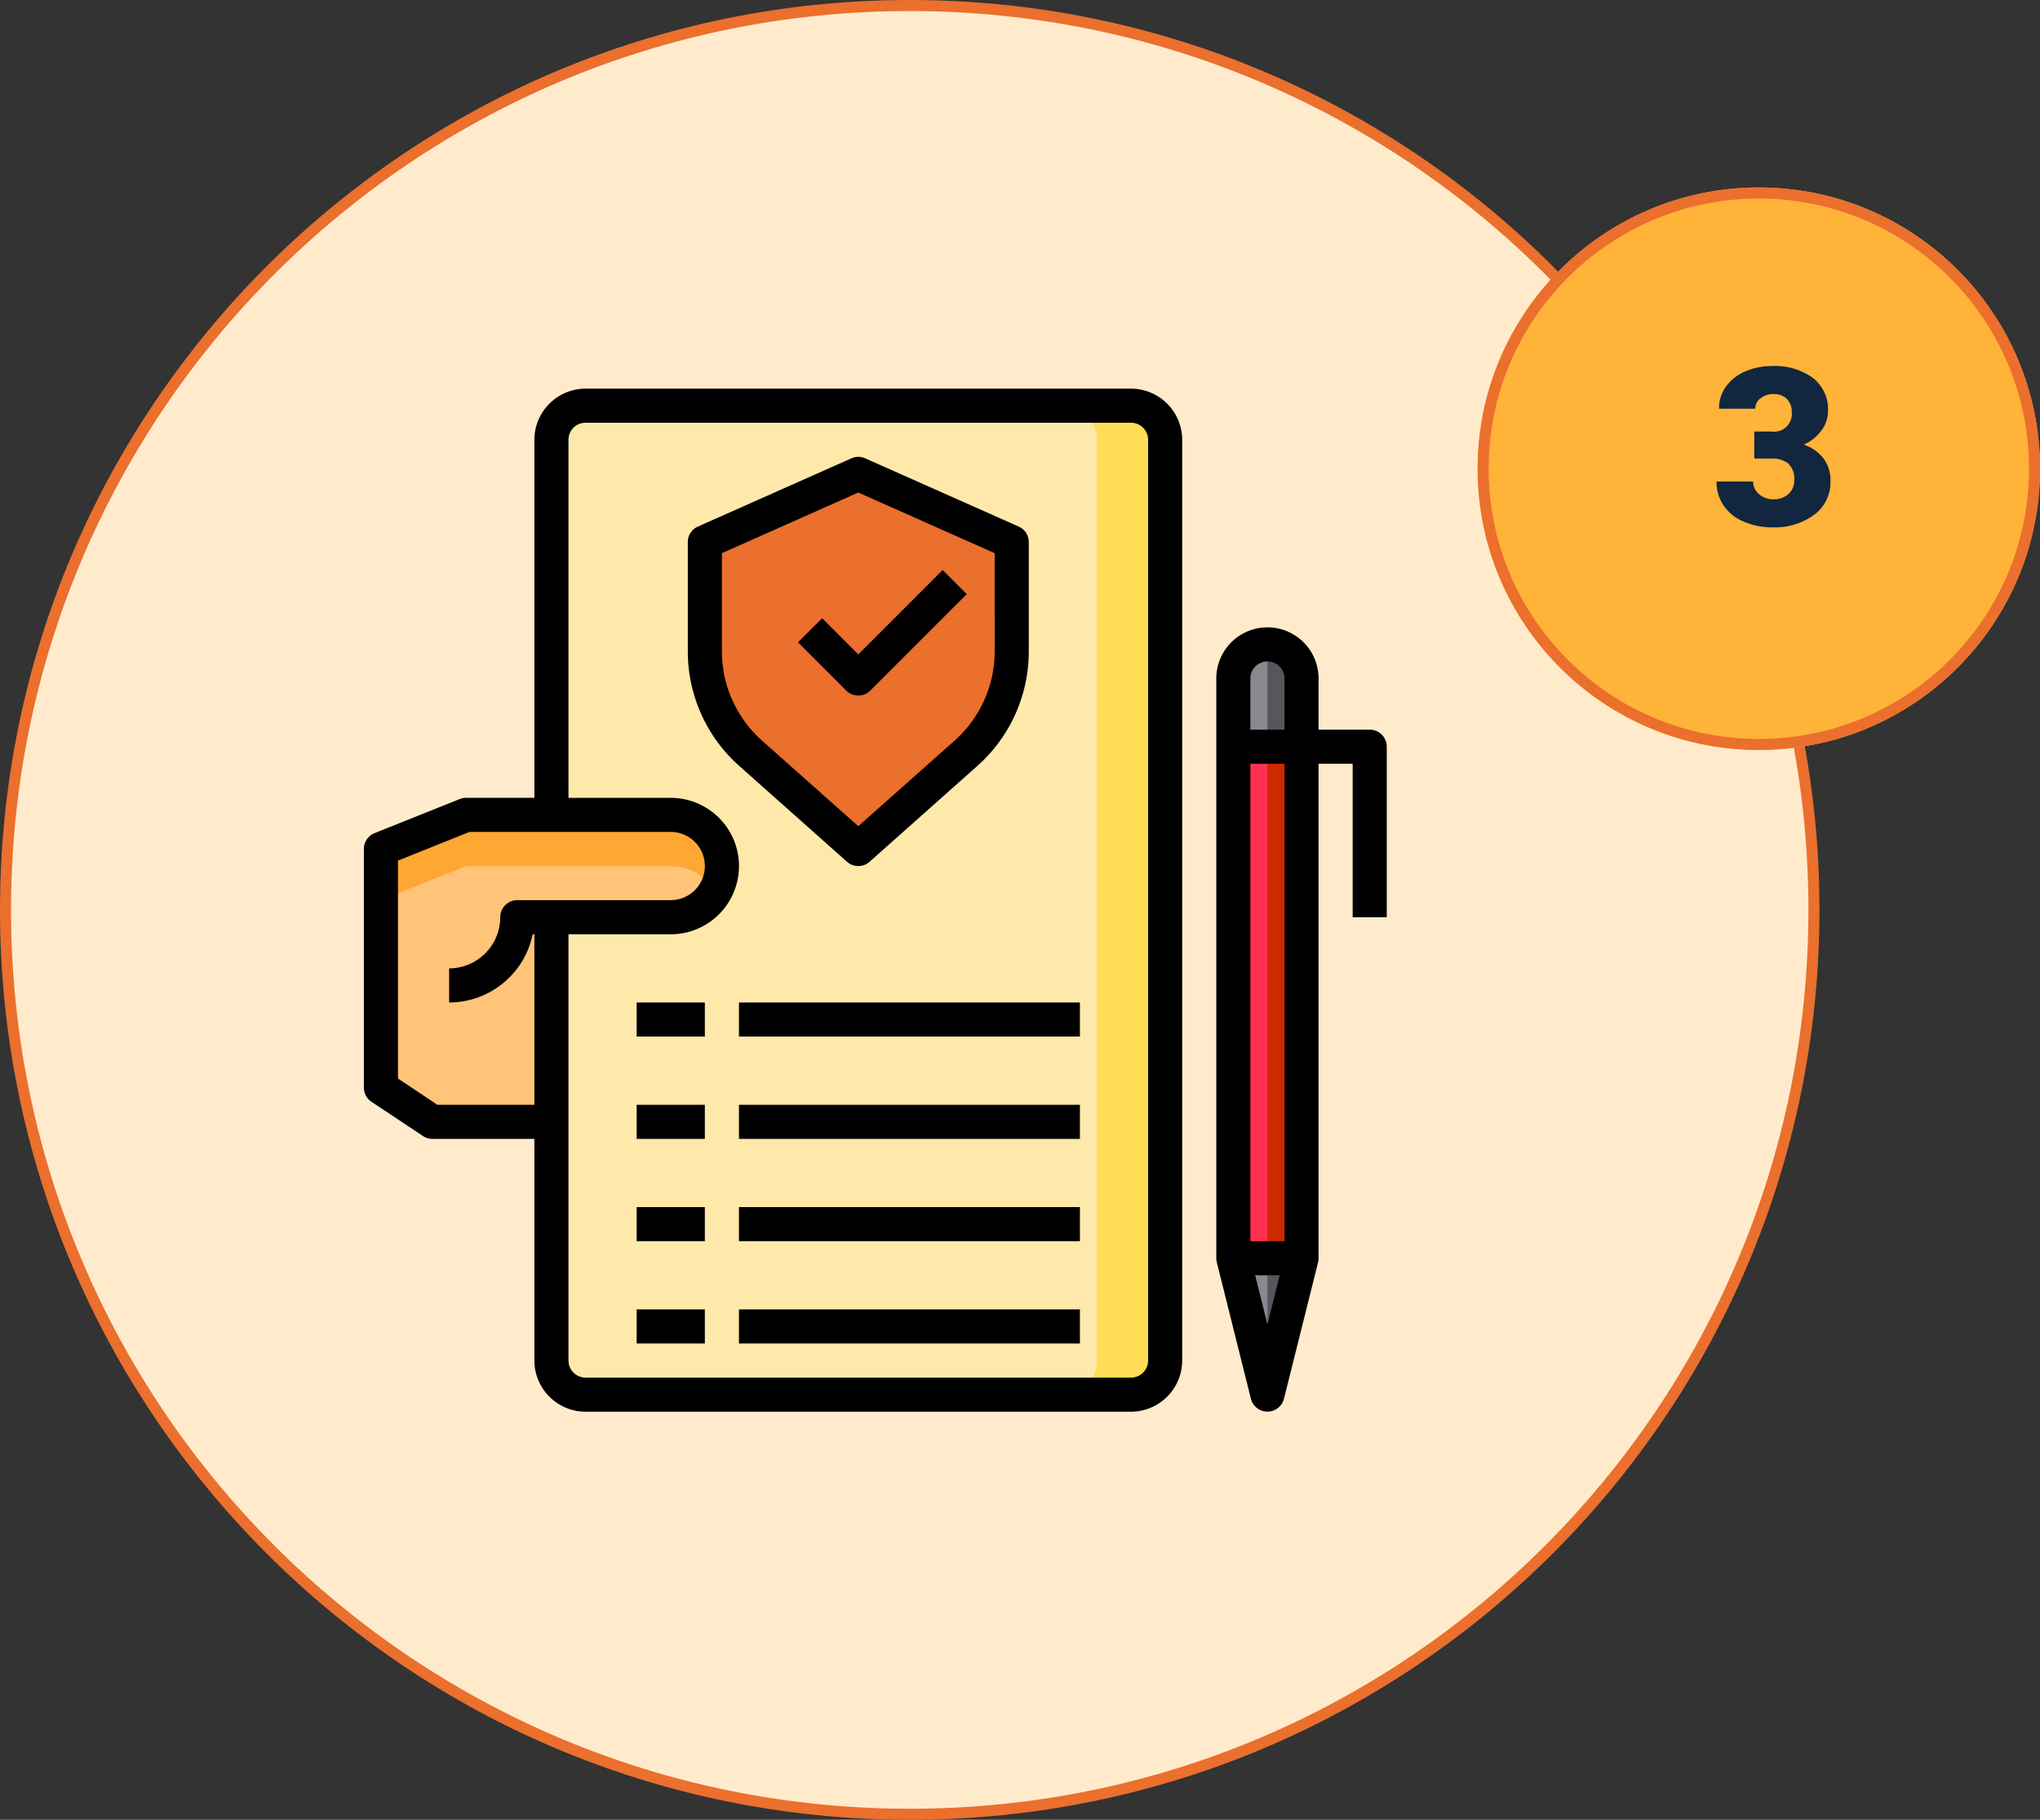<svg xmlns="http://www.w3.org/2000/svg" width="185" height="165" viewBox="0 0 185 165">
  <rect x="0" y="0" width="185" height="165" fill="#333333" stroke="none"/>
  <g id="Grupo_949208" data-name="Grupo 949208" transform="translate(-325 -891)">
    <g id="Trazado_658211" data-name="Trazado 658211" transform="translate(325 891)" fill="#ffebcb">
      <path d="M 82.5 164.5 C 76.936 164.5 71.376 163.939 65.974 162.834 C 60.709 161.757 55.53 160.149 50.582 158.056 C 45.723 156.001 41.037 153.458 36.653 150.496 C 32.311 147.562 28.228 144.194 24.517 140.483 C 20.806 136.772 17.438 132.689 14.504 128.347 C 11.542 123.963 8.999 119.277 6.944 114.418 C 4.851 109.469 3.243 104.291 2.166 99.026 C 1.061 93.624 0.5 88.064 0.5 82.5 C 0.5 76.936 1.061 71.376 2.166 65.974 C 3.243 60.709 4.851 55.53 6.944 50.582 C 8.999 45.723 11.542 41.037 14.504 36.653 C 17.438 32.311 20.806 28.228 24.517 24.517 C 28.228 20.806 32.311 17.438 36.653 14.504 C 41.037 11.542 45.723 8.999 50.582 6.944 C 55.53 4.851 60.709 3.243 65.974 2.166 C 71.376 1.061 76.936 0.5 82.5 0.5 C 88.064 0.5 93.624 1.061 99.026 2.166 C 104.291 3.243 109.469 4.851 114.418 6.944 C 119.277 8.999 123.963 11.542 128.347 14.504 C 132.689 17.438 136.772 20.806 140.483 24.517 C 144.194 28.228 147.562 32.311 150.496 36.653 C 153.458 41.037 156.001 45.723 158.056 50.582 C 160.149 55.53 161.757 60.709 162.834 65.974 C 163.939 71.376 164.5 76.936 164.5 82.5 C 164.5 88.064 163.939 93.624 162.834 99.026 C 161.757 104.291 160.149 109.469 158.056 114.418 C 156.001 119.277 153.458 123.963 150.496 128.347 C 147.562 132.689 144.194 136.772 140.483 140.483 C 136.772 144.194 132.689 147.562 128.347 150.496 C 123.963 153.458 119.277 156.001 114.418 158.056 C 109.469 160.149 104.291 161.757 99.026 162.834 C 93.624 163.939 88.064 164.5 82.5 164.5 Z" stroke="none"/>
      <path d="M 82.5 1 C 76.97 1 71.443 1.557 66.074 2.656 C 60.842 3.727 55.695 5.324 50.777 7.404 C 45.948 9.447 41.29 11.975 36.933 14.918 C 32.617 17.834 28.559 21.182 24.871 24.871 C 21.182 28.559 17.834 32.617 14.918 36.933 C 11.975 41.29 9.447 45.948 7.404 50.777 C 5.324 55.695 3.727 60.842 2.656 66.074 C 1.557 71.443 1 76.97 1 82.5 C 1 88.03 1.557 93.557 2.656 98.926 C 3.727 104.158 5.324 109.305 7.404 114.223 C 9.447 119.052 11.975 123.71 14.918 128.067 C 17.834 132.383 21.182 136.441 24.871 140.129 C 28.559 143.818 32.617 147.166 36.933 150.082 C 41.29 153.025 45.948 155.553 50.777 157.596 C 55.695 159.676 60.842 161.273 66.074 162.344 C 71.443 163.443 76.97 164 82.5 164 C 88.03 164 93.557 163.443 98.926 162.344 C 104.158 161.273 109.305 159.676 114.223 157.596 C 119.052 155.553 123.71 153.025 128.067 150.082 C 132.383 147.166 136.441 143.818 140.129 140.129 C 143.818 136.441 147.166 132.383 150.082 128.067 C 153.025 123.71 155.553 119.052 157.596 114.223 C 159.676 109.305 161.273 104.158 162.344 98.926 C 163.443 93.557 164 88.03 164 82.5 C 164 76.97 163.443 71.443 162.344 66.074 C 161.273 60.842 159.676 55.695 157.596 50.777 C 155.553 45.948 153.025 41.29 150.082 36.933 C 147.166 32.617 143.818 28.559 140.129 24.871 C 136.441 21.182 132.383 17.834 128.067 14.918 C 123.71 11.975 119.052 9.447 114.223 7.404 C 109.305 5.324 104.158 3.727 98.926 2.656 C 93.557 1.557 88.03 1 82.5 1 M 82.5 0 C 128.064 0 165 36.936 165 82.5 C 165 128.064 128.064 165 82.5 165 C 36.936 165 0 128.064 0 82.5 C 0 36.936 36.936 0 82.5 0 Z" stroke="none" fill="#eb6f2d"/>
    </g>
    <g id="Elipse_7632" data-name="Elipse 7632" transform="translate(459 908)" fill="#ffb338" stroke="#eb6f2d" stroke-width="1">
      <circle cx="25.5" cy="25.5" r="25.5" stroke="none"/>
      <circle cx="25.5" cy="25.5" r="25" fill="none"/>
    </g>
    <path id="Trazado_658212" data-name="Trazado 658212" d="M-1.914-8.486H-.361a1.614,1.614,0,0,0,1.846-1.807,1.562,1.562,0,0,0-.439-1.147A1.666,1.666,0,0,0-.2-11.885a1.784,1.784,0,0,0-1.138.381,1.162,1.162,0,0,0-.483.947H-5.107a3.369,3.369,0,0,1,.625-2,4.127,4.127,0,0,1,1.733-1.372,5.926,5.926,0,0,1,2.437-.493,5.823,5.823,0,0,1,3.73,1.084,3.6,3.6,0,0,1,1.357,2.979,3,3,0,0,1-.562,1.733A4,4,0,0,1,2.578-7.3,3.823,3.823,0,0,1,4.355-6.06,3.279,3.279,0,0,1,5-3.994,3.669,3.669,0,0,1,3.535-.947,6.08,6.08,0,0,1-.312.2,6.306,6.306,0,0,1-2.905-.337,4.062,4.062,0,0,1-4.717-1.812a3.834,3.834,0,0,1-.615-2.144h3.311a1.482,1.482,0,0,0,.527,1.133,1.862,1.862,0,0,0,1.3.479,1.95,1.95,0,0,0,1.387-.483,1.616,1.616,0,0,0,.518-1.235,1.889,1.889,0,0,0-.537-1.523A2.245,2.245,0,0,0-.312-6.035h-1.6Z" transform="translate(486 938.614)" fill="#12263f"/>
    <g id="files-document-protection-insurance-pen" transform="translate(356 924.238)">
      <path id="Trazado_656258" data-name="Trazado 656258" d="M53,23h6.184V69.381H53Z" transform="translate(27.847 11.467)" fill="#ff3051"/>
      <path id="Trazado_656259" data-name="Trazado 656259" d="M59.184,20.092v6.184H53V20.092a3.092,3.092,0,0,1,6.184,0Z" transform="translate(27.847 8.19)" fill="#898890"/>
      <path id="Trazado_656260" data-name="Trazado 656260" d="M59.184,53,56.092,65.368,53,53Z" transform="translate(27.847 27.847)" fill="#898890"/>
      <path id="Trazado_656261" data-name="Trazado 656261" d="M55,23h3.092V69.381H55Z" transform="translate(28.94 11.467)" fill="#cd2a00"/>
      <path id="Trazado_656262" data-name="Trazado 656262" d="M58.092,20.092v6.184H55V17a3.115,3.115,0,0,1,3.092,3.092Z" transform="translate(28.94 8.19)" fill="#57565c"/>
      <path id="Trazado_656263" data-name="Trazado 656263" d="M58.092,53,55,65.368V53Z" transform="translate(28.94 27.847)" fill="#57565c"/>
      <rect id="Rectángulo_336303" data-name="Rectángulo 336303" width="56" height="89" rx="2" transform="translate(19 3.762)" fill="#fee9ab"/>
      <path id="Trazado_656264" data-name="Trazado 656264" d="M49.829,13.184v9.91a12.384,12.384,0,0,1-4.159,9.245l-9.755,8.673-9.755-8.673A12.384,12.384,0,0,1,22,23.094v-9.91L35.914,7Z" transform="translate(10.921 2.73)" fill="#eb6f2d"/>
      <path id="Trazado_656265" data-name="Trazado 656265" d="M33.921,31.638a4.638,4.638,0,0,1-4.638,4.638H18.46V54.829H7.654L3,51.736V30.092L10.73,27H29.282A4.638,4.638,0,0,1,33.921,31.638Z" transform="translate(0.546 13.651)" fill="#ffc477"/>
      <path id="Trazado_656266" data-name="Trazado 656266" d="M33.921,31.638a4.678,4.678,0,0,1-.618,2.319A5.1,5.1,0,0,0,32.56,33a4.627,4.627,0,0,0-3.278-1.361H10.73L3,34.73V30.092L10.73,27H29.282A4.638,4.638,0,0,1,33.921,31.638Z" transform="translate(0.546 13.651)" fill="#ffa733"/>
      <path id="Trazado_656267" data-name="Trazado 656267" d="M46.006,13.184v9.91a12.384,12.384,0,0,1-4.159,9.245l-9.755,8.673L29,38.261l6.663-5.921a12.384,12.384,0,0,0,4.159-9.245v-9.91L29,8.376,32.092,7Z" transform="translate(14.743 2.73)" fill="#eb6f2d"/>
      <path id="Trazado_656268" data-name="Trazado 656268" d="M52.276,6.092V89.578a3.1,3.1,0,0,1-3.092,3.092H43a3.1,3.1,0,0,0,3.092-3.092V6.092A3.1,3.1,0,0,0,43,3h6.184a3.1,3.1,0,0,1,3.092,3.092Z" transform="translate(22.387 0.546)" fill="#ffde55"/>
      <path id="Trazado_656269" data-name="Trazado 656269" d="M71.571,2H22.1A4.652,4.652,0,0,0,17.46,6.638V39.1H11.276a1.449,1.449,0,0,0-.572.108L2.974,42.3A1.546,1.546,0,0,0,2,43.743V65.387a1.546,1.546,0,0,0,.7,1.283l4.654,3.092a1.5,1.5,0,0,0,.85.263H17.46v20.1A4.652,4.652,0,0,0,22.1,94.762H71.571a4.652,4.652,0,0,0,4.638-4.638V6.638A4.652,4.652,0,0,0,71.571,2ZM17.306,51.473h.155v15.46h-8.8L5.092,64.552V44.794l6.478-2.6H29.829a3.092,3.092,0,1,1,0,6.184H15.914a1.546,1.546,0,0,0-1.546,1.546A4.652,4.652,0,0,1,9.73,54.565v3.092a7.744,7.744,0,0,0,7.576-6.184ZM73.117,90.124a1.546,1.546,0,0,1-1.546,1.546H22.1a1.546,1.546,0,0,1-1.546-1.546V51.473h9.276a6.184,6.184,0,1,0,0-12.368H20.552V6.638A1.546,1.546,0,0,1,22.1,5.092H71.571a1.546,1.546,0,0,1,1.546,1.546Z" transform="translate(0 0)"/>
      <path id="Trazado_656270" data-name="Trazado 656270" d="M32.931,24.021a1.546,1.546,0,0,0,1.093-.453l8.746-8.746-2.186-2.186-7.653,7.653L29.65,17.008l-2.186,2.186,4.374,4.374a1.546,1.546,0,0,0,1.093.453Z" transform="translate(13.904 5.808)"/>
      <path id="Trazado_656271" data-name="Trazado 656271" d="M51.008,12.323,37.094,6.139a1.514,1.514,0,0,0-1.268,0L21.912,12.323A1.526,1.526,0,0,0,21,13.73v9.91a13.882,13.882,0,0,0,4.669,10.389l9.771,8.689a1.546,1.546,0,0,0,2.041,0l9.771-8.689A13.882,13.882,0,0,0,51.921,23.64V13.73a1.526,1.526,0,0,0-.912-1.407ZM48.829,23.64A10.844,10.844,0,0,1,45.2,31.726L36.46,39.487l-8.735-7.761a10.844,10.844,0,0,1-3.633-8.086V14.735l12.368-5.5,12.368,5.5Z" transform="translate(10.375 2.184)"/>
      <path id="Trazado_656272" data-name="Trazado 656272" d="M65.914,25.276H61.276V20.638a4.638,4.638,0,0,0-9.276,0V73.2a1.524,1.524,0,0,0,.046.371l3.092,12.368a1.546,1.546,0,0,0,3,0L61.23,73.574a1.524,1.524,0,0,0,.046-.371V28.368h3.092V42.282H67.46V26.822a1.546,1.546,0,0,0-1.546-1.546ZM56.638,79.2l-1.113-4.453h2.226Zm1.546-7.545H55.092V28.368h3.092Zm0-46.381H55.092V20.638a1.546,1.546,0,0,1,3.092,0Z" transform="translate(27.301 7.644)"/>
      <path id="Trazado_656273" data-name="Trazado 656273" d="M18,38h6.184v3.092H18Z" transform="translate(8.736 19.657)"/>
      <path id="Trazado_656274" data-name="Trazado 656274" d="M24,38H54.921v3.092H24Z" transform="translate(12.013 19.657)"/>
      <path id="Trazado_656275" data-name="Trazado 656275" d="M18,44h6.184v3.092H18Z" transform="translate(8.736 22.933)"/>
      <path id="Trazado_656276" data-name="Trazado 656276" d="M24,44H54.921v3.092H24Z" transform="translate(12.013 22.933)"/>
      <path id="Trazado_656277" data-name="Trazado 656277" d="M18,50h6.184v3.092H18Z" transform="translate(8.736 26.209)"/>
      <path id="Trazado_656278" data-name="Trazado 656278" d="M24,50H54.921v3.092H24Z" transform="translate(12.013 26.209)"/>
      <path id="Trazado_656279" data-name="Trazado 656279" d="M18,56h6.184v3.092H18Z" transform="translate(8.736 29.486)"/>
      <path id="Trazado_656280" data-name="Trazado 656280" d="M24,56H54.921v3.092H24Z" transform="translate(12.013 29.486)"/>
    </g>
  </g>
</svg>
